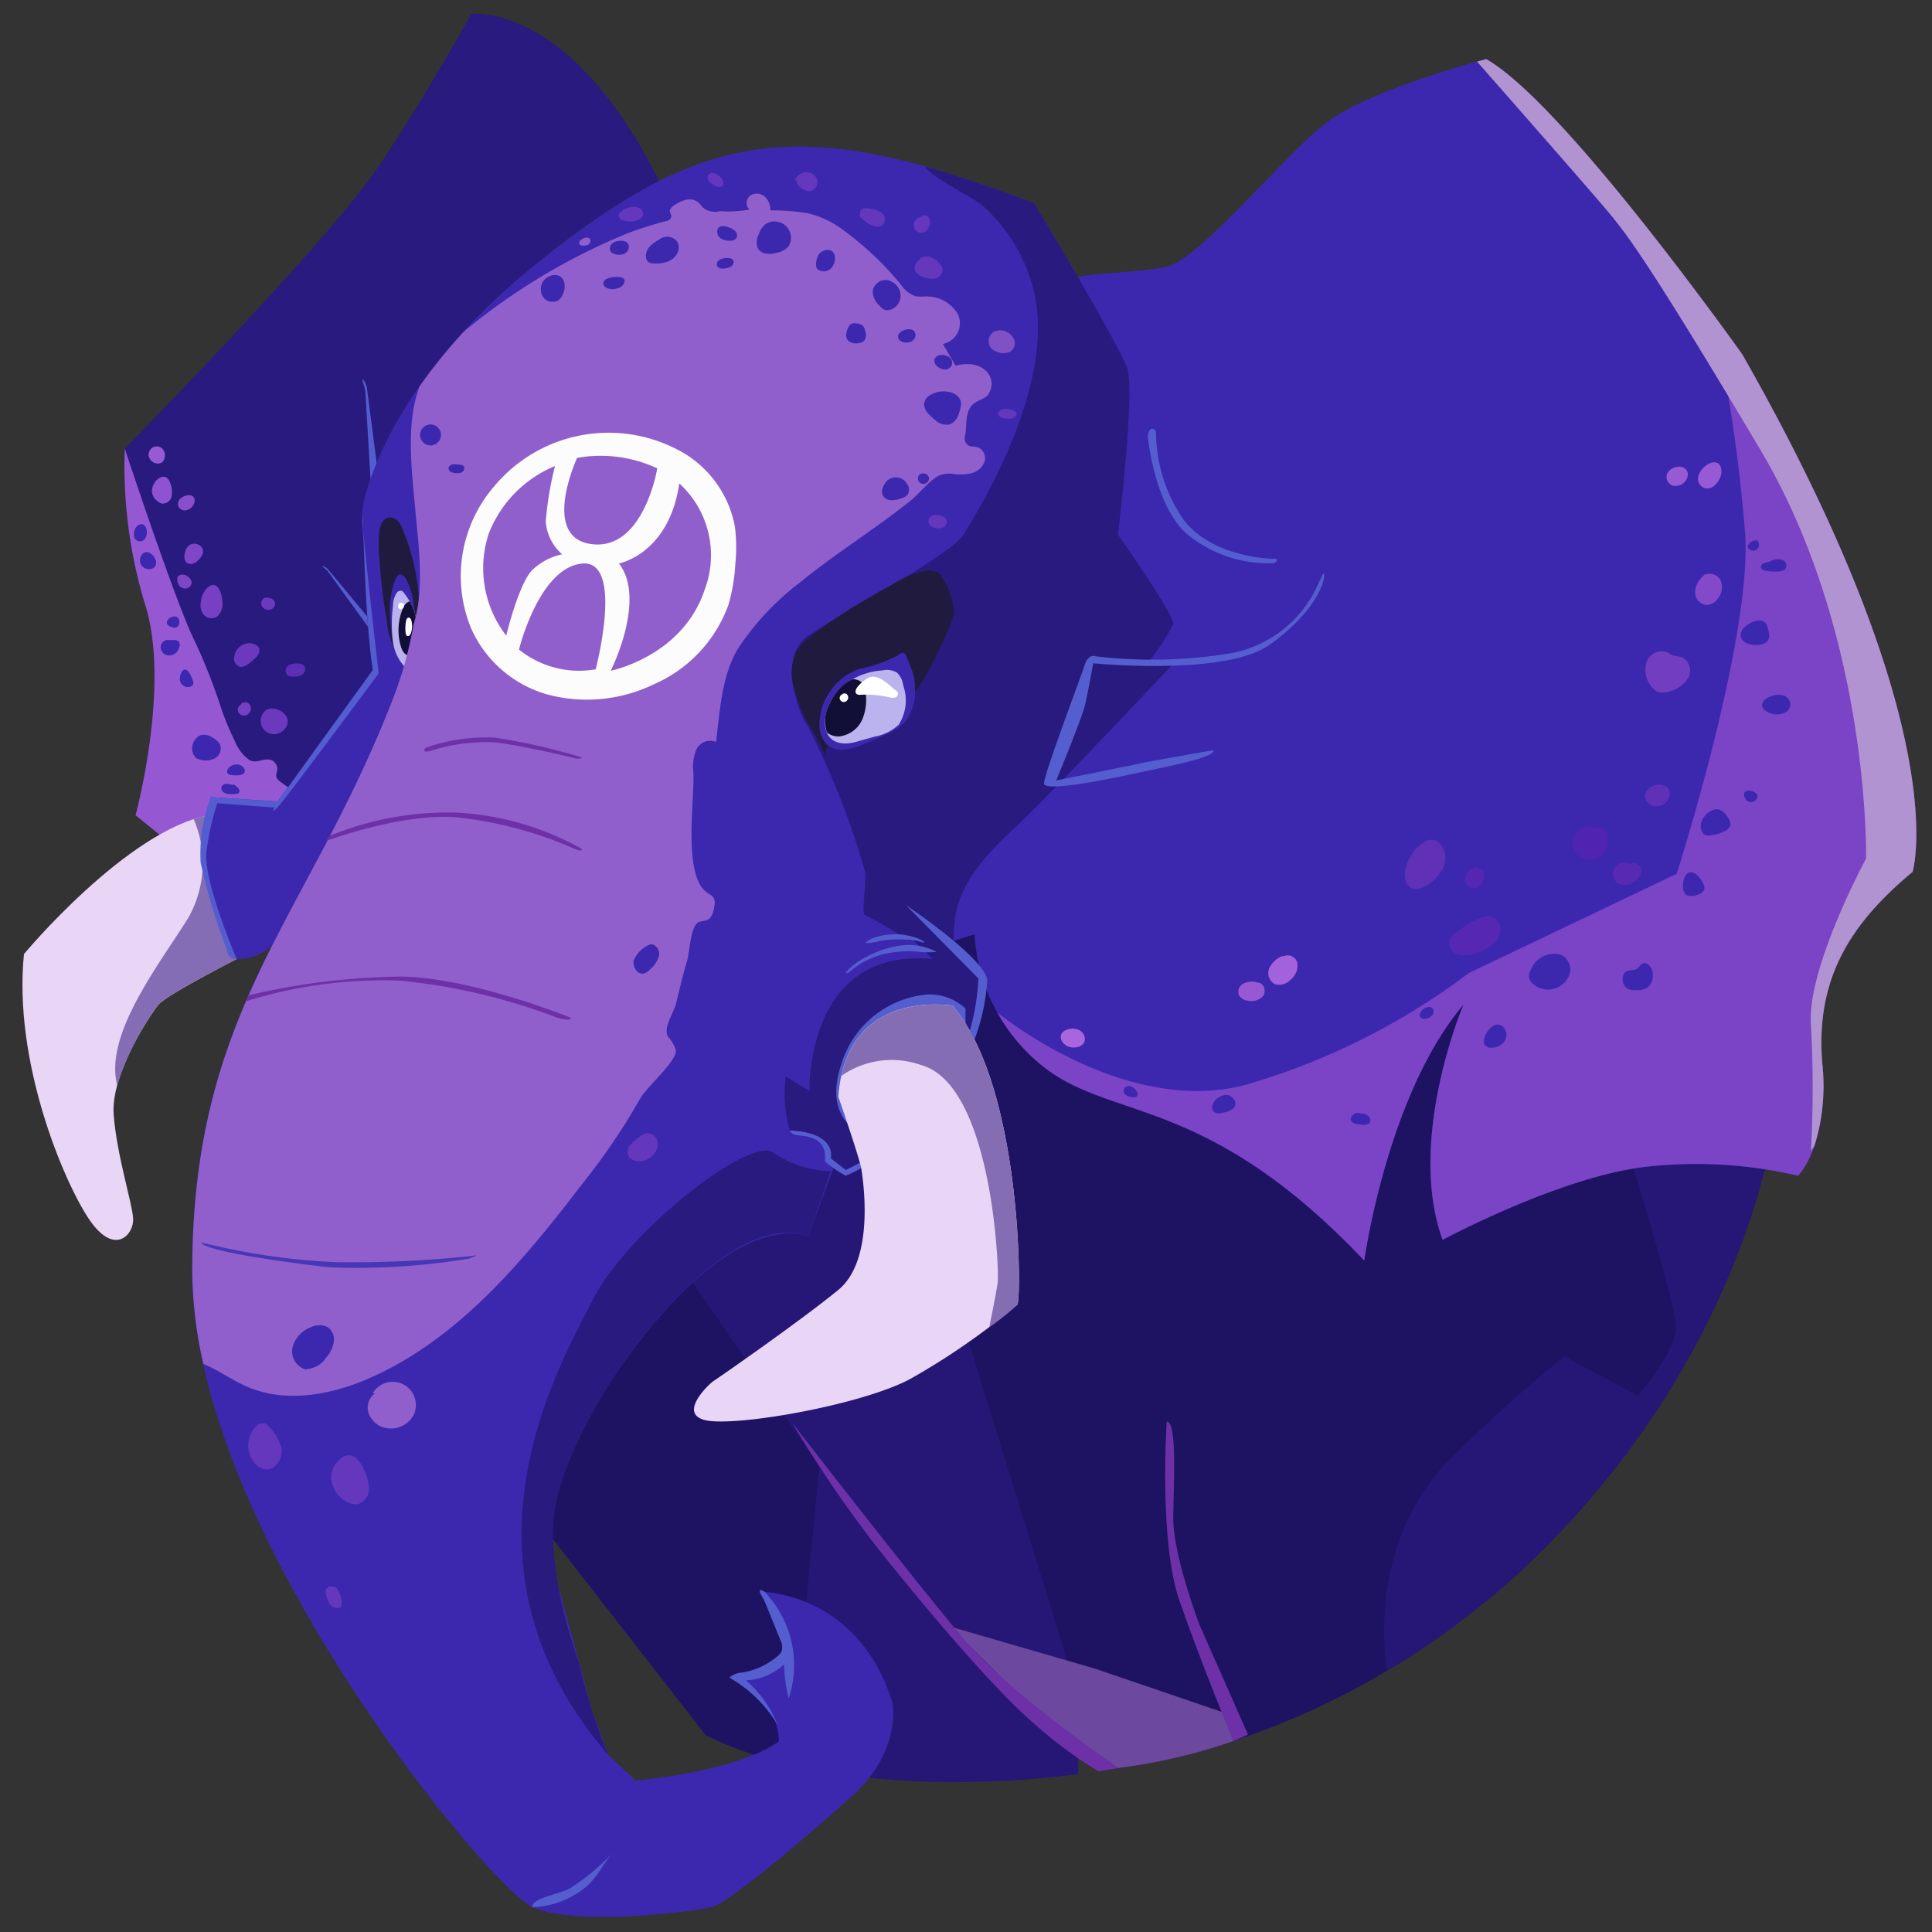 <svg id="maji" xmlns="http://www.w3.org/2000/svg" width="119.897" height="119.898" viewBox="0 0 119.897 119.898">
  <rect x="0" y="0" width="119.897" height="119.898" fill="#333333" stroke="none"/>
  <path id="Path_3612" data-name="Path 3612" d="M1949.387,1428.458c3.491-8.811.781-11.782-1.439-12.784l-.13-.075c.531-2.142,2.7-8.281,10.941-14.841a43.318,43.318,0,0,1,7.349-4.917c-5.548-11.193-11.657-10.371-11.657-10.371s-2.613,4.763-5.747,9.452-15.754,17.514-15.754,17.514a29.479,29.479,0,0,0,1.27,9.7c1.583,5.029-.6,13.056-.6,13.056l2.877,2.333,8.243.718A93.853,93.853,0,0,0,1949.387,1428.458Z" transform="translate(-1925.209 -1384.597)" fill="#281a7f"/>
  <path id="Path_3613" data-name="Path 3613" d="M1948.7,1414.215l-.724-5.57s-.112-.417-.253-.492.142.3.169.922.358,5.982.358,5.982Z" transform="translate(-1925.209 -1384.597)" fill="#545dcf"/>
  <path id="Path_3614" data-name="Path 3614" d="M1934.22,1422.134c1.583,5.029-.6,13.056-.6,13.056l2.877,2.333,6.964.607.989-3.737q-.5-.357-1.009-.713a9.273,9.273,0,0,1-.919-.638c-.218-.2-.189-.312-.117-.6a.594.594,0,0,0-.408-.692c-.429-.114-.857.232-1.276.034a2.582,2.582,0,0,1-.934-1.189,17.447,17.447,0,0,1-.826-1.964,36.287,36.287,0,0,0-1.627-4.164c-1.133-2.187-4.383-12.033-4.383-12.033A29.479,29.479,0,0,0,1934.22,1422.134Z" transform="translate(-1925.209 -1384.597)" fill="#9657d3"/>
  <path id="Path_3615" data-name="Path 3615" d="M1940.635,1443.732s-5.066,2.561-5.591,3.209-2.97,4.3-2.781,6.821,1.144,5.451,1.208,6.449-1.161,2.412-2.758.014-4.687-9.8-4.017-16.42c0,0,6.357-7.65,11.456-8.615" transform="translate(-1925.209 -1384.597)" fill="#e9d6f6"/>
  <path id="Path_3616" data-name="Path 3616" d="M1938.152,1435.19a7.469,7.469,0,0,0-.924.242,6.888,6.888,0,0,1-.338,6.13c-1.794,2.885-5.235,7.233-4.406,10.388a16.808,16.808,0,0,1,2.56-5.009c.525-.648,5.591-3.209,5.591-3.209Z" transform="translate(-1925.209 -1384.597)" fill="#846db4"/>
  <path id="Path_3617" data-name="Path 3617" d="M1942.107,1443.242l0,0c2.257-4.477,4.938-8.876,7.278-14.782a24.627,24.627,0,0,0,1.48-5.106c.69-2.219.319-4.8.1-7.192-.029-.314-.059-.63-.088-.946a2.53,2.53,0,0,0-3.064.385,6.242,6.242,0,0,0,0,2.677c.253,2.108.524,7.9.524,7.9l-5.894,8.156-4.163-.271a13.094,13.094,0,0,0,1.61,10.048A3,3,0,0,0,1942.107,1443.242Z" transform="translate(-1925.209 -1384.597)" fill="#3c28af"/>
  <path id="Path_3618" data-name="Path 3618" d="M1966.4,1461.543s20.706,31.174,28.231,32.774c0,0,14.986-1.353,27.62-14.872s13.415-27.508,13.415-27.508l-55.152-16.747Z" transform="translate(-1925.209 -1384.597)" fill="#1e1263"/>
  <path id="Path_3619" data-name="Path 3619" d="M1957.578,1477.6l11.428,14.676s7.75,4.374,23.118,2.419v-4.839l-11.389-36.824h-22.409Z" transform="translate(-1925.209 -1384.597)" fill="#261777"/>
  <path id="Path_3620" data-name="Path 3620" d="M1976.11,1494.485l.659-1s-1.705-7.693-1.5-9.775l.793-8.114-8.485-12.315s-7.064,6.426-9.828,8.772l-.169,5.549,11.428,14.676A24.874,24.874,0,0,0,1976.11,1494.485Z" transform="translate(-1925.209 -1384.597)" fill="#1e1263"/>
  <path id="Path_3621" data-name="Path 3621" d="M2025.766,1454.5s3.46,10.921,3.46,12.462-2.379,4.25-2.379,4.25l-4.541-2.439a86.748,86.748,0,0,0-6.693,5.971c-5.827,5.431-4.337,13.386-4.337,13.386.019.041.053.073.076.113a49.817,49.817,0,0,0,10.9-8.8c10.179-10.891,12.662-22.083,13.244-26.023Z" transform="translate(-1925.209 -1384.597)" fill="#261777"/>
  <path id="Path_3622" data-name="Path 3622" d="M1947.948,1415.674c2.22,1,4.93,3.973,1.439,12.784-5.263,13.282-12.255,18.942-12.255,35.018s18.383,38.135,21.05,39.433,10.381.288,11.318,0,5.645-4.18,8.654-6.918,2.448-5.7,2.448-5.7c-2.163-6.993-8.291-6.92-8.291-6.92s2.524,3.244,1.588,4.181a6.067,6.067,0,0,1-3.029,1.153c2.883,1.73,2.667,3.965,2.667,3.965-2.595,1.874-8.867,2.433-8.867,2.433l-1.731-1.617-1.02-2.85-2.079-7.662s-2.667-4.578,4.316-14.152,11.207-7.495,11.207-7.495l1.957-5.326-.551-6.008,7.186-5.45s.4.548.455-2.244,2.1-4.778,4.034-6.58,9.573-9.93,9.573-9.93l-1.426-.248a12.948,12.948,0,0,0,1.426-2.221c.113-.505-3.43-5.551-3.43-5.551s1.082-8.8.577-10.309-5.767-10.237-5.767-10.237c-14.5-5.6-20.4-4.613-30.638,3.533-8.244,6.56-10.41,12.7-10.941,14.841Z" transform="translate(-1925.209 -1384.597)" fill="#3c28af"/>
  <path id="Path_3623" data-name="Path 3623" d="M1984.385,1442.978l1.3-.4a11.333,11.333,0,0,0,4.313,8.248c4.3,3.352,10.138,1.73,19.87,12,0,0,1.406-10.269,6.164-15.894,0,0-3.569,8.352-1.3,14.61,0,0,7.786-4.2,13.193-4.595a27.527,27.527,0,0,1,8.867.616s1.926-1.887,1.5-6.963,1.562-8.549,5.6-11.895c0,0,2.739-8.752-10.562-32.109,0,0-11.018-15.575-15.89-18.331,0,0-7.353,1.894-10.059,4.057s-7.806,8.487-9.87,8.857-5.236.371-5.6.731.36,4.9.36,4.9v11.607l-2.28,7.127-5.246,11.111-2.2,5.155Z" transform="translate(-1925.209 -1384.597)" fill="#3c28af"/>
  <path id="Path_3624" data-name="Path 3624" d="M2043.9,1438.706s2.739-8.752-10.562-32.109c0,0-.723-1.022-1.877-2.585a99.883,99.883,0,0,1,2.058,13.831c.36,6.56-4.254,20.978-4.254,20.978l-12.9,6.16a42.712,42.712,0,0,1-13.913,6.956c-7.568,1.942-15.346-4.508-15.349-4.51a11.091,11.091,0,0,0,2.9,3.4c4.3,3.352,10.138,1.73,19.87,12,0,0,1.406-10.269,6.164-15.894,0,0-3.568,8.352-1.3,14.61,0,0,7.786-4.2,13.193-4.595a27.527,27.527,0,0,1,8.867.616s1.926-1.887,1.5-6.963S2039.861,1442.052,2043.9,1438.706Z" transform="translate(-1925.209 -1384.597)" fill="#7b43c5"/>
  <path id="Path_3625" data-name="Path 3625" d="M2017.445,1388.266s-.219.057-.572.155c0,0,7.56,8.588,8.424,9.669s2.307,2.884,9.156,14.418,6.56,25.376,6.56,25.376-3.676,6.776-3.421,10.309a70.352,70.352,0,0,1,0,7.81l.195-.245a12.337,12.337,0,0,0,.512-5.157c-.422-5.075,1.562-8.549,5.6-11.895,0,0,2.739-8.752-10.562-32.109C2033.335,1406.6,2022.317,1391.021,2017.445,1388.266Z" transform="translate(-1925.209 -1384.597)" fill="#b193d1"/>
  <path id="Path_3626" data-name="Path 3626" d="M1962.022,1465.217c2.171-4.241,9.809-10.2,11.2-9.075a6.424,6.424,0,0,0,3.545,1.131h0l0,.005-.1.292-1.3,3.758c-5.321-2.033-14.135,9.9-15.608,16.33-.653,2.853.213,6.727,1.379,10.155a41.374,41.374,0,0,0,1.8,5.674C1952.725,1481.634,1959.852,1469.459,1962.022,1465.217Z" transform="translate(-1925.209 -1384.597)" fill="#281a7f"/>
  <path id="Path_3627" data-name="Path 3627" d="M1988.444,1435.721c1.931-1.8,9.573-9.93,9.573-9.93l-1.426-.248a12.948,12.948,0,0,0,1.426-2.221c.113-.505-3.43-5.551-3.43-5.551s1.082-8.8.577-10.309-5.767-10.237-5.767-10.237c-2.5-.966-4.743-1.731-6.8-2.3.423.682,3.013,1.934,3.544,2.4a10.23,10.23,0,0,1,3.332,5.849c1.049,5.785-3.678,13.307-4.46,14.594s-8,5.115-9.7,6.319-.715,4.506.03,5.587a49.4,49.4,0,0,1,3.551,9.02c.078,1.119-.262,2.647.014,2.7a26.423,26.423,0,0,1,2.376,1.369h.224l1.609-.008,1.175,1.209a12.875,12.875,0,0,0,.116-1.656C1984.469,1439.509,1986.513,1437.523,1988.444,1435.721Z" transform="translate(-1925.209 -1384.597)" fill="#281a7f"/>
  <path id="Path_3628" data-name="Path 3628" d="M1975.415,1429.585a9.077,9.077,0,0,1-.844-1.99,3.371,3.371,0,0,1,.007-2.491c.831-1.477,5.917-4.185,5.917-4.185s2.252-1.469,3.045-.684a4.47,4.47,0,0,1,.869,2.482c.047.162-1.79,4.479-2.94,5.459a9.708,9.708,0,0,1-1.905,1.017l-2.08,1.058a2.543,2.543,0,0,0-.813.557.865.865,0,0,0-.173.92,7.554,7.554,0,0,0-.866-1.769C1975.557,1429.834,1975.485,1429.71,1975.415,1429.585Z" transform="translate(-1925.209 -1384.597)" fill="#201b3e"/>
  <path id="Path_3629" data-name="Path 3629" d="M1976.062,1429.457a3.74,3.74,0,0,1,2.451-3.344,8.471,8.471,0,0,0,2.424-.852.819.819,0,0,1,.207-.135.217.217,0,0,1,.231.04.286.286,0,0,1,.051.092l.221.536a5.055,5.055,0,0,1,.257.729,3.607,3.607,0,0,1,.088.767,2.972,2.972,0,0,1-.72,2.217,3.817,3.817,0,0,1-1.079.665,15.641,15.641,0,0,1-1.857.781,2.945,2.945,0,0,1-.921.17,1.319,1.319,0,0,1-.868-.3A1.776,1.776,0,0,1,1976.062,1429.457Z" transform="translate(-1925.209 -1384.597)" fill="#3c28af"/>
  <path id="Path_3630" data-name="Path 3630" d="M1976.637,1428.394a3.675,3.675,0,0,1,.633-1.019,4.3,4.3,0,0,1,2.707-1.173,1.232,1.232,0,0,1,.883.128,1.275,1.275,0,0,1,.4.8,2.794,2.794,0,0,1-.28,2.441,2.93,2.93,0,0,1-1.47.735l-1.022.285a2.992,2.992,0,0,1-.8.146C1976.29,1430.731,1976.2,1429.4,1976.637,1428.394Z" transform="translate(-1925.209 -1384.597)" fill="#bbb3ee"/>
  <path id="Path_3631" data-name="Path 3631" d="M1976.637,1428.393a2.213,2.213,0,0,0-.112,1.66,1.118,1.118,0,0,0,1.088.175,1.772,1.772,0,0,0,1.127-1.028,3.189,3.189,0,0,0,.2-1.55,1.039,1.039,0,0,0-.285-.731.815.815,0,0,0-.318-.151,1.244,1.244,0,0,0-.191-.031,3.081,3.081,0,0,0-.88.638A3.685,3.685,0,0,0,1976.637,1428.393Z" transform="translate(-1925.209 -1384.597)" fill="#120f36"/>
  <path id="Path_3632" data-name="Path 3632" d="M1978.383,1427.674a.332.332,0,0,0,.223.039,6.494,6.494,0,0,1,1.758.15.808.808,0,0,0,.374.026.254.254,0,0,0,.2-.275.365.365,0,0,0-.156-.188c-.408-.311-.973-.937-1.547-.819C1978.974,1426.662,1978.019,1427.4,1978.383,1427.674Z" transform="translate(-1925.209 -1384.597)" fill="#fff"/>
  <path id="Path_3633" data-name="Path 3633" d="M1977.454,1427.7a.242.242,0,0,0-.12.3.261.261,0,0,0,.282.159.287.287,0,0,0,.228-.236.267.267,0,0,0-.1-.256.219.219,0,0,0-.269.015" transform="translate(-1925.209 -1384.597)" fill="#fff"/>
  <path id="Path_3634" data-name="Path 3634" d="M2000.517,1431.151s-3.974.695-4.434.8-5.326,1.081-5.326,1.081,1.6-3.866,1.785-4.677.513-2.595.513-2.595,8.164.811,10.922-1.136,3.379-3.784,3.406-4.244-.135-.027-.324.352a7.385,7.385,0,0,1-5.434,4.4,30.03,30.03,0,0,1-8.435.193s-.432-.2-.675.563-2.515,6.736-2.515,7.331,4.65-.405,5.894-.676S2000.706,1431.618,2000.517,1431.151Z" transform="translate(-1925.209 -1384.597)" fill="#545ecf"/>
  <path id="Path_3635" data-name="Path 3635" d="M1996.434,1411.625s.387,4.319,2.434,6.11a7.946,7.946,0,0,0,5.433,1.811s.352-.27,0-.27-3.8-.108-5.608-2.379a9.634,9.634,0,0,1-1.745-5.515S1996.624,1410.841,1996.434,1411.625Z" transform="translate(-1925.209 -1384.597)" fill="#545ecf"/>
  <path id="Path_3636" data-name="Path 3636" d="M1974.222,1454.753a8.293,8.293,0,0,1-.252-3.352l1.477.9s-.288-8.92,7.642-8.191l-2.354-2.3h1.816l3.277,3.127.369.8-.711,3.712-7.125,7.494-.66.436-1.1-.937s-.216-1.189-.721-1.334S1974.222,1454.753,1974.222,1454.753Z" transform="translate(-1925.209 -1384.597)" fill="#281a7f"/>
  <path id="Path_3637" data-name="Path 3637" d="M1985.125,1448.11v-.927a3.258,3.258,0,0,0-2.4-.865,6.121,6.121,0,0,0-5.308,4.326c-1.108,3.316,1.091,4.181,1.091,4.181l.409,1.766-1.219.613-.932-.721s.445-1.586-2.547-1.73c0,0,.033.216.449.288s1.924.036,1.728,1.622a7.394,7.394,0,0,0,1.3.9,10.3,10.3,0,0,0,1.495-.793l-.433-2.306a2.678,2.678,0,0,1-1.343-1.586c-.274-1.081,1.055-4.29,2.569-5.047S1985.125,1448.11,1985.125,1448.11Z" transform="translate(-1925.209 -1384.597)" fill="#545ecf"/>
  <path id="Path_3638" data-name="Path 3638" d="M1984.322,1447.009s-6.625-1.172-7.084,5.657c0,0,1.325,3.822,1.427,4.485s.866,5.606-1.427,7.492-7.492,5.5-7.746,5.656-2.6,2.345,0,2.5,9.559-1.172,12.246-2.65a43.713,43.713,0,0,0,6.61-4.587C1988.6,1465.2,1988.661,1452.057,1984.322,1447.009Z" transform="translate(-1925.209 -1384.597)" fill="#e9d6f6"/>
  <path id="Path_3639" data-name="Path 3639" d="M1986.6,1466.963a14.967,14.967,0,0,0,1.746-1.4c.255-.357.313-13.5-4.026-18.551,0,0-5.738-1.012-6.9,4.356a5.419,5.419,0,0,1,4.912-.687c4.437,1.156,4.9,12.69,4.793,13.506C1987.072,1464.6,1986.827,1465.853,1986.6,1466.963Z" transform="translate(-1925.209 -1384.597)" fill="#846db3"/>
  <path id="Path_3640" data-name="Path 3640" d="M1981.431,1440.768l4.494,4.551a14.11,14.11,0,0,1-.529,3.234l.291.559a12.867,12.867,0,0,0,.79-3.659C1986.418,1444.113,1981.431,1440.768,1981.431,1440.768Z" transform="translate(-1925.209 -1384.597)" fill="#545ecf"/>
  <path id="Path_3641" data-name="Path 3641" d="M1980.34,1443.749a4.983,4.983,0,0,0-2.4,1.151c-.07.063-.2.123-.241.04a4,4,0,0,1,1.285-.962,6.282,6.282,0,0,1,2.148-.71,3.7,3.7,0,0,1,2.194.4,5.1,5.1,0,0,1-1.305-.029A7.137,7.137,0,0,0,1980.34,1443.749Z" transform="translate(-1925.209 -1384.597)" fill="#545ecf"/>
  <path id="Path_3642" data-name="Path 3642" d="M1981.482,1442.907a3.045,3.045,0,0,1,1.054.207c.048-.056-.029-.133-.1-.165a3.944,3.944,0,0,0-2.867-.188,1.393,1.393,0,0,0-.653.353,2.512,2.512,0,0,0,.892-.125A7.776,7.776,0,0,1,1981.482,1442.907Z" transform="translate(-1925.209 -1384.597)" fill="#545ecf"/>
  <path id="Path_3643" data-name="Path 3643" d="M1948.755,1419.209a6.937,6.937,0,0,1,0-1.692c.057-.339.218-.723.555-.8a.668.668,0,0,1,.615.238,1.874,1.874,0,0,1,.324.606,13.983,13.983,0,0,1,.887,3.4,7.571,7.571,0,0,1-.365,3.472c-.146.39-.61.947-1.023.509a3.934,3.934,0,0,1-.514-1.709A33.2,33.2,0,0,1,1948.755,1419.209Z" transform="translate(-1925.209 -1384.597)" fill="#201b3e"/>
  <path id="Path_3644" data-name="Path 3644" d="M1949.405,1422.454a4.921,4.921,0,0,1,.352-1.911c.053-.125.132-.262.265-.286.155-.028.287.109.371.242a4.1,4.1,0,0,1,.47,1.547l.111.68a3.436,3.436,0,0,1,.067.72,1.164,1.164,0,0,1-.229.674.965.965,0,0,1-.642.336c-.168.021-.473.037-.585-.12a.886.886,0,0,1-.072-.372c-.02-.164-.039-.328-.055-.492A9.879,9.879,0,0,1,1949.405,1422.454Z" transform="translate(-1925.209 -1384.597)" fill="#3c28af"/>
  <path id="Path_3645" data-name="Path 3645" d="M1949.575,1424.258a9.077,9.077,0,0,1,.026-2.089,1.462,1.462,0,0,1,.217-.765.3.3,0,0,1,.325-.137.35.35,0,0,1,.134.125,4.26,4.26,0,0,1,.629,1.1,3.632,3.632,0,0,1,.1,1.835,7.723,7.723,0,0,1-.282,1.076,2.072,2.072,0,0,1-.177.512c-.132.189-.074.181-.259.024A2.865,2.865,0,0,1,1949.575,1424.258Z" transform="translate(-1925.209 -1384.597)" fill="#bab2ee"/>
  <path id="Path_3646" data-name="Path 3646" d="M1950.63,1421.917a.535.535,0,0,0-.221.134.994.994,0,0,0-.225.37,3.491,3.491,0,0,0-.09,2.315c.073.235.209.494.451.535a.411.411,0,0,0,.227-.03,7.322,7.322,0,0,0,.233-.91,3.643,3.643,0,0,0-.1-1.835A3.339,3.339,0,0,0,1950.63,1421.917Z" transform="translate(-1925.209 -1384.597)" fill="#120f36"/>
  <path id="Path_3647" data-name="Path 3647" d="M1950.422,1423.072a2.38,2.38,0,0,0-.037.82.208.208,0,0,0,.072.159.148.148,0,0,0,.179-.032.39.39,0,0,0,.086-.175,1.265,1.265,0,0,0,.007-.765.263.263,0,0,0-.08-.125C1950.55,1422.877,1950.443,1422.974,1950.422,1423.072Z" transform="translate(-1925.209 -1384.597)" fill="#fff"/>
  <path id="Path_3648" data-name="Path 3648" d="M1949.986,1422.018a.386.386,0,0,0-.069.2.189.189,0,0,0,.1.174.175.175,0,0,0,.18-.03.256.256,0,0,0,.083-.169.184.184,0,0,0-.032-.139.193.193,0,0,0-.211-.037" transform="translate(-1925.209 -1384.597)" fill="#fff"/>
  <path id="Path_3649" data-name="Path 3649" d="M1985.55,1407.217a2.47,2.47,0,0,0-1.039.077l-.79-1.352a1.31,1.31,0,0,0,.922-1.867,2.241,2.241,0,0,0-2.077-1.075,2.293,2.293,0,0,1-.544-.021,1.829,1.829,0,0,1-.914-.73,19.675,19.675,0,0,0-3.489-3.316,6.052,6.052,0,0,0-2.267-1.1,14.654,14.654,0,0,0-2.339-.181,1.073,1.073,0,0,0-.362-.869.743.743,0,0,0-.9-.034.572.572,0,0,0-.033.851,7.124,7.124,0,0,1-1.823.1,1.157,1.157,0,0,1-1.069-.228c-.1-.1-.176-.227-.285-.32a.885.885,0,0,0-.731-.161,2.109,2.109,0,0,0-.7.308.706.706,0,0,0-.32.319c-.052.167.116.307.078.443-.072.256-.328.252-.569.318q-1.083.3-2.135.693a39.017,39.017,0,0,0-10.143,6.081,33.233,33.233,0,0,0-2.781,3.432c-.837,2.281-.5,4.978-.264,7.58.216,2.392.587,4.973-.1,7.192a24.627,24.627,0,0,1-1.48,5.106c-5.263,13.282-12.255,18.942-12.255,35.018a26.79,26.79,0,0,0,.69,5.76c.061.026.124.05.184.077.885.4,1.684.977,2.579,1.356,2.448,1.035,5.3.464,7.719-.629,5.429-2.45,9.4-7.233,13.018-11.962a40.229,40.229,0,0,0,3.585-5.274c.4-.74,2.332-2.379,2.233-3.046a2.3,2.3,0,0,0-.468-.813c-.354-.558.334-1.487.48-2.07.229-.911.435-1.818.7-2.712.152-.524.2-2.11.708-2.353a4,4,0,0,1,.471-.1c.358-.122.468-.567.511-.943a.769.769,0,0,0-.027-.4c-.078-.176-.269-.267-.429-.375-1.535-1.038-.77-5.831-.855-7.44a2.772,2.772,0,0,1,.182-1.437.95.95,0,0,1,1.222-.481c.246-1.937.346-4.07,1.346-5.763a16.716,16.716,0,0,1,3.888-4.151c2.2-1.8,4.635-3.289,6.851-5.067.531-.426,1.23-1.341,1.845-1.587a1.911,1.911,0,0,1,.879-.052,2.847,2.847,0,0,0,1.081-.066,1.139,1.139,0,0,0,.773-.706.725.725,0,0,0-.415-.89c-.2-.062-.432-.019-.609-.131a.538.538,0,0,1-.19-.572c.148-.657-.046-1.528.546-2.008.247-.2.584-.268.823-.478a1.119,1.119,0,0,0-.155-1.632A1.549,1.549,0,0,0,1985.55,1407.217Z" transform="translate(-1925.209 -1384.597)" fill="#905fcc"/>
  <path id="Path_3650" data-name="Path 3650" d="M1997.615,1472.809s-.505,7.392.793,11.14,3.343,8.7,3.343,8.7l.91-.405-3.028-6.849s-1.642-4.325-1.614-6.632S1998.264,1472.842,1997.615,1472.809Z" transform="translate(-1925.209 -1384.597)" fill="#6d30a7"/>
  <path id="Path_3651" data-name="Path 3651" d="M1984.193,1485.548c6.843,6.9,8.912,8.444,10.438,8.769a35.273,35.273,0,0,0,7.12-1.672l-.718-1.811-7.924-2.7Z" transform="translate(-1925.209 -1384.597)" fill="#6c499f"/>
  <path id="Path_3652" data-name="Path 3652" d="M1994.631,1494.317s-6.61-4.5-9.506-7.887c-1.223-1.428-3.328-4.062-5.354-6.628-2.772-3.513-5.393-6.9-5.393-6.9a76.4,76.4,0,0,0,5.295,7.767c2.839,3.569,7.285,8.867,9.868,11.03a25.683,25.683,0,0,0,3.842,2.824Z" transform="translate(-1925.209 -1384.597)" fill="#6d30a7"/>
  <path id="Path_3653" data-name="Path 3653" d="M1970.808,1417.239a6.765,6.765,0,0,0-3.072-4.468,9.242,9.242,0,0,0-11.846,1.992,8.529,8.529,0,0,0-1.5,8.694,7.352,7.352,0,0,0,4.851,4.254,9.514,9.514,0,0,0,6.517-.636,8.547,8.547,0,0,0,4.659-4.953,11.253,11.253,0,0,0,.426-2.542A9.845,9.845,0,0,0,1970.808,1417.239Zm-9.786-4.226a8.323,8.323,0,0,1,4.975.649c-.144.865-1.154,5.19-4.182,4.686S1961.022,1413.013,1961.022,1413.013Zm-5.478,4.686a7.475,7.475,0,0,1,4.109-4.181,20.371,20.371,0,0,0-.577,3.46,3.019,3.019,0,0,0,1.018,2.018,3.822,3.822,0,0,0-1.811.938c-.865.793-1.658,4.109-1.658,4.109A6.845,6.845,0,0,1,1955.544,1417.7Zm6.632,8.434a5.94,5.94,0,0,1-4.758-1.225s1.225-5.047,3.893-5.335S1962.176,1426.133,1962.176,1426.133Zm6.776-4.974c-1.369,4.181-5.84,5.062-5.84,5.062s2.236-4.431.506-6.657c0,0,3.1-.568,3.748-4.965A6.026,6.026,0,0,1,1968.952,1421.159Z" transform="translate(-1925.209 -1384.597)" fill="#fdfcfc"/>
  <path id="Path_3654" data-name="Path 3654" d="M1961.346,1431.611a38.429,38.429,0,0,0-5.407-1.234,11.147,11.147,0,0,0-4.325.629s-.288.344.288.2a11.328,11.328,0,0,1,4-.541c1.658.181,4.83.946,4.83.946S1961.166,1431.763,1961.346,1431.611Z" transform="translate(-1925.209 -1384.597)" fill="#6d30a7"/>
  <path id="Path_3655" data-name="Path 3655" d="M1945.667,1436.469a19.308,19.308,0,0,1,7.929-1.442,17.7,17.7,0,0,1,7.75,2.271s-.036.18-.432,0a24.471,24.471,0,0,0-7.408-1.983c-3.514-.252-8.056,1.478-8.056,1.478Z" transform="translate(-1925.209 -1384.597)" fill="#6d30a7"/>
  <path id="Path_3656" data-name="Path 3656" d="M1940.665,1446.354a43.737,43.737,0,0,1,9.444-1.154c4.433.072,10.525,2.559,10.525,2.559s.072.253-.829,0a37.613,37.613,0,0,0-9.768-2.306,28.583,28.583,0,0,0-9.624,1.3Z" transform="translate(-1925.209 -1384.597)" fill="#6d30a7"/>
  <path id="Path_3657" data-name="Path 3657" d="M1937.7,1461.7a41.846,41.846,0,0,0,8.362,1.226,70.576,70.576,0,0,0,8.543-.4s.468-.108-.289.18a42.979,42.979,0,0,1-8.65.541C1943.72,1463.034,1937.881,1462.277,1937.7,1461.7Z" transform="translate(-1925.209 -1384.597)" fill="#4537b5"/>
  <path id="Path_3658" data-name="Path 3658" d="M1951.78,1411.693a.678.678,0,0,0-.388.558.543.543,0,0,0,.328.444,1.233,1.233,0,0,0,.569.088.878.878,0,0,0,.5-.134.585.585,0,0,0,.119-.756A.841.841,0,0,0,1951.78,1411.693Z" transform="translate(-1925.209 -1384.597)" fill="none"/>
  <path id="Path_3659" data-name="Path 3659" d="M1953.775,1413.436c-.145,0-.289-.04-.433-.028s-.3.112-.3.257a.264.264,0,0,0,.137.211.661.661,0,0,0,.251.073.8.8,0,0,0,.364-.013.327.327,0,0,0,.231-.26.209.209,0,0,0-.221-.228" transform="translate(-1925.209 -1384.597)" fill="#3c28af"/>
  <path id="Path_3660" data-name="Path 3660" d="M1958.89,1402.1a.91.91,0,0,0-.038.825.713.713,0,0,0,.139.2.737.737,0,0,0,.468.2.656.656,0,0,0,.342-.057.794.794,0,0,0,.34-.414,1.106,1.106,0,0,0,.077-.759C1960.007,1401.445,1959.18,1401.6,1958.89,1402.1Z" transform="translate(-1925.209 -1384.597)" fill="#3c28af"/>
  <path id="Path_3661" data-name="Path 3661" d="M1963.925,1402.2c.27-.56-.74-.429-.968-.339-.14.055-.291.15-.307.3-.019.181.172.314.349.355a1.011,1.011,0,0,0,.669-.08A.541.541,0,0,0,1963.925,1402.2Z" transform="translate(-1925.209 -1384.597)" fill="#3c28af"/>
  <path id="Path_3662" data-name="Path 3662" d="M1964.225,1400.018c.116-.587-.722-.562-1.015-.316a.4.4,0,0,0-.116.492.481.481,0,0,0,.3.178.874.874,0,0,0,.5,0A.5.5,0,0,0,1964.225,1400.018Z" transform="translate(-1925.209 -1384.597)" fill="#3c28af"/>
  <path id="Path_3663" data-name="Path 3663" d="M1966.132,1399.455a2.363,2.363,0,0,0-.62.463.807.807,0,0,0-.2.719.414.414,0,0,0,.15.23.591.591,0,0,0,.308.078,2.207,2.207,0,0,0,.8-.086,1.165,1.165,0,0,0,.636-.473.794.794,0,0,0,.045-.772A.78.78,0,0,0,1966.132,1399.455Z" transform="translate(-1925.209 -1384.597)" fill="#3c28af"/>
  <path id="Path_3664" data-name="Path 3664" d="M1969.718,1399a.505.505,0,0,0,.23.4.931.931,0,0,0,.432.136c.206.022.459-.013.544-.2a.359.359,0,0,0-.051-.349.726.726,0,0,0-.292-.22C1970.289,1398.625,1969.711,1398.474,1969.718,1399Z" transform="translate(-1925.209 -1384.597)" fill="#3c28af"/>
  <path id="Path_3665" data-name="Path 3665" d="M1970.554,1401.15c.21-.129.254-.38.048-.5a.934.934,0,0,0-.735.074.313.313,0,0,0-.168.338.3.3,0,0,0,.216.191.738.738,0,0,0,.3,0A.871.871,0,0,0,1970.554,1401.15Z" transform="translate(-1925.209 -1384.597)" fill="#3c28af"/>
  <path id="Path_3666" data-name="Path 3666" d="M1972.684,1398.527a1.454,1.454,0,0,0-.4.639,1.023,1.023,0,0,0-.052.829.715.715,0,0,0,.529.344,1.659,1.659,0,0,0,.649-.056,1.242,1.242,0,0,0,.748-.416,1.017,1.017,0,0,0-1.469-1.34Z" transform="translate(-1925.209 -1384.597)" fill="#3c28af"/>
  <path id="Path_3667" data-name="Path 3667" d="M1975.971,1400.466a1.239,1.239,0,0,0-.114.549.424.424,0,0,0,.04.226.344.344,0,0,0,.13.118.641.641,0,0,0,.754-.107.855.855,0,0,0,.17-.272.772.772,0,0,0,.024-.622C1976.763,1399.916,1976.154,1400.111,1975.971,1400.466Z" transform="translate(-1925.209 -1384.597)" fill="#3c28af"/>
  <path id="Path_3668" data-name="Path 3668" d="M1977.733,1405.277a.546.546,0,0,0,.1.449.7.7,0,0,0,.569.173.617.617,0,0,0,.45-.171.677.677,0,0,0,.046-.607.632.632,0,0,0-.164-.328.663.663,0,0,0-.358-.122.788.788,0,0,0-.256-.005C1977.883,1404.714,1977.769,1405.07,1977.733,1405.277Z" transform="translate(-1925.209 -1384.597)" fill="#3c28af"/>
  <path id="Path_3669" data-name="Path 3669" d="M1979.365,1402.7a1.249,1.249,0,0,0,.421.863.852.852,0,0,0,.308.253.588.588,0,0,0,.413-.011.934.934,0,0,0,.594-.8.975.975,0,0,0-.474-.882A.8.8,0,0,0,1979.365,1402.7Z" transform="translate(-1925.209 -1384.597)" fill="#3c28af"/>
  <path id="Path_3670" data-name="Path 3670" d="M1981.944,1405.149c-.255-.29-1.122-.019-.991.431a.37.37,0,0,0,.213.215.707.707,0,0,0,.435.05.553.553,0,0,0,.375-.257A.389.389,0,0,0,1981.944,1405.149Z" transform="translate(-1925.209 -1384.597)" fill="#3c28af"/>
  <path id="Path_3671" data-name="Path 3671" d="M1983,1409.078a.741.741,0,0,0-.449.64,1.034,1.034,0,0,0,.373.654,3.734,3.734,0,0,0,.345.312.988.988,0,0,0,.885.248.957.957,0,0,0,.524-.57,2.163,2.163,0,0,0,.158-.6.758.758,0,0,0-.015-.311.853.853,0,0,0-.392-.42A1.6,1.6,0,0,0,1983,1409.078Z" transform="translate(-1925.209 -1384.597)" fill="#3c28af"/>
  <path id="Path_3672" data-name="Path 3672" d="M1984.223,1406.873c-.206-.307-.941-.383-1.026.072a.458.458,0,0,0,.213.415.734.734,0,0,0,.438.167.461.461,0,0,0,.4-.214A.427.427,0,0,0,1984.223,1406.873Z" transform="translate(-1925.209 -1384.597)" fill="#3c28af"/>
  <path id="Path_3673" data-name="Path 3673" d="M1980.277,1414.414a1.147,1.147,0,0,0-.294.492.693.693,0,0,0-.044.262.568.568,0,0,0,.505.466,1.585,1.585,0,0,0,.725-.122.848.848,0,0,0,.321-.167.566.566,0,0,0,.02-.7A.808.808,0,0,0,1980.277,1414.414Z" transform="translate(-1925.209 -1384.597)" fill="#3c28af"/>
  <path id="Path_3674" data-name="Path 3674" d="M1982.855,1414.364c.078-.351-.453-.536-.635-.25a.342.342,0,0,0,.227.507A.355.355,0,0,0,1982.855,1414.364Z" transform="translate(-1925.209 -1384.597)" fill="#3c28af"/>
  <path id="Path_3675" data-name="Path 3675" d="M1983.375,1416.556c.377.026.77.29.5.661a.538.538,0,0,1-.47.163c-.228-.009-.5-.1-.553-.32C1982.759,1416.677,1983.061,1416.534,1983.375,1416.556Z" transform="translate(-1925.209 -1384.597)" fill="#6437bc"/>
  <path id="Path_3676" data-name="Path 3676" d="M1986.919,1405.17a.669.669,0,0,0-.349.534.647.647,0,0,0,.233.588.919.919,0,0,0,.192.1,1.019,1.019,0,0,0,.916.027.65.65,0,0,0,.272-.629A.939.939,0,0,0,1986.919,1405.17Z" transform="translate(-1925.209 -1384.597)" fill="#8050c5"/>
  <path id="Path_3677" data-name="Path 3677" d="M1988.214,1410.459c.381-.383-.551-.546-.78-.471-.157.051-.315.2-.262.357a.353.353,0,0,0,.272.189,1.629,1.629,0,0,0,.366.048A.547.547,0,0,0,1988.214,1410.459Z" transform="translate(-1925.209 -1384.597)" fill="#6437bc"/>
  <path id="Path_3678" data-name="Path 3678" d="M1984.185,1400.668a1.047,1.047,0,0,0-.546-.024.364.364,0,0,0-.263.422c.05.149.215.22.363.274a2.09,2.09,0,0,0,.614.154.358.358,0,0,0,.209-.041.3.3,0,0,0,.109-.3A.6.6,0,0,0,1984.185,1400.668Z" transform="translate(-1925.209 -1384.597)" fill="none"/>
  <path id="Path_3679" data-name="Path 3679" d="M1982.707,1398.473a.4.4,0,1,0-.727.351.4.4,0,0,0,.727-.351Z" transform="translate(-1925.209 -1384.597)" fill="none"/>
  <path id="Path_3680" data-name="Path 3680" d="M1979.007,1398.43a1.156,1.156,0,0,0,.824.218.422.422,0,0,0,.288-.169.366.366,0,0,0-.038-.4.754.754,0,0,0-.35-.236c-.234-.089-.712-.219-.932-.03C1978.548,1398.027,1978.8,1398.3,1979.007,1398.43Z" transform="translate(-1925.209 -1384.597)" fill="none"/>
  <path id="Path_3681" data-name="Path 3681" d="M1975.471,1396.617a.449.449,0,0,0,.434-.049.382.382,0,0,0,.1-.288.71.71,0,0,0-.249-.523.742.742,0,0,0-.556-.168c-.263.03-.538.257-.438.541C1974.848,1396.371,1975.25,1396.552,1975.471,1396.617Z" transform="translate(-1925.209 -1384.597)" fill="none"/>
  <path id="Path_3682" data-name="Path 3682" d="M1969.812,1396.2a.3.3,0,0,0,.237-.065.244.244,0,0,0,.062-.181c-.009-.315-.635-.826-.9-.532C1968.893,1395.76,1969.527,1396.175,1969.812,1396.2Z" transform="translate(-1925.209 -1384.597)" fill="#6437bc"/>
  <path id="Path_3683" data-name="Path 3683" d="M1964.988,1397.54c-.4-.409-1.123,0-1.357.378a.278.278,0,0,0-.054.157c.005.119.133.191.247.226a1.6,1.6,0,0,0,.948-.008.589.589,0,0,0,.258-.147A.458.458,0,0,0,1964.988,1397.54Z" transform="translate(-1925.209 -1384.597)" fill="none"/>
  <path id="Path_3684" data-name="Path 3684" d="M1961.749,1399.364c.3.133.026.44-.209.479a1.856,1.856,0,0,1-.371.025.224.224,0,0,1-.186-.073.2.2,0,0,1,.052-.23.8.8,0,0,1,.662-.22Z" transform="translate(-1925.209 -1384.597)" fill="none"/>
  <path id="Path_3685" data-name="Path 3685" d="M1933.988,1417.137a.388.388,0,0,0-.361.23.7.7,0,0,0-.1.5.373.373,0,0,0,.7.129.716.716,0,0,0,.095-.4c0-.2-.1-.444-.3-.469" transform="translate(-1925.209 -1384.597)" fill="#3c28af"/>
  <path id="Path_3686" data-name="Path 3686" d="M1934.006,1419.7a.578.578,0,0,0,.633.19.416.416,0,0,0,.17-.108.463.463,0,0,0,.041-.476.8.8,0,0,0-.233-.317C1934.125,1418.577,1933.679,1419.267,1934.006,1419.7Z" transform="translate(-1925.209 -1384.597)" fill="#3c28af"/>
  <path id="Path_3687" data-name="Path 3687" d="M1936.34,1423.2c-.021-.655-.922-.247-.755.128a.4.4,0,0,0,.258.176.476.476,0,0,0,.3.034A.339.339,0,0,0,1936.34,1423.2Z" transform="translate(-1925.209 -1384.597)" fill="#3c28af"/>
  <path id="Path_3688" data-name="Path 3688" d="M1935.712,1424.317a.886.886,0,0,0-.164,0,.465.465,0,0,0-.372.456.529.529,0,0,0,.365.477.617.617,0,0,0,.594-.147c.132-.127.3-.446.2-.634C1936.228,1424.256,1935.929,1424.325,1935.712,1424.317Z" transform="translate(-1925.209 -1384.597)" fill="#3c28af"/>
  <path id="Path_3689" data-name="Path 3689" d="M1936.371,1426.787a.5.5,0,0,0,.683.412.268.268,0,0,0,.122-.09.322.322,0,0,0,0-.278c-.059-.183-.234-.661-.473-.676C1936.45,1426.138,1936.351,1426.595,1936.371,1426.787Z" transform="translate(-1925.209 -1384.597)" fill="#3c28af"/>
  <path id="Path_3690" data-name="Path 3690" d="M1937.223,1430.648a.892.892,0,0,0,.024.831.5.5,0,0,0,.159.177.6.6,0,0,0,.158.065,1.277,1.277,0,0,0,.98-.063.7.7,0,0,0,.319-.859,1.108,1.108,0,0,0-.385-.381C1938.026,1430.1,1937.51,1430.074,1937.223,1430.648Z" transform="translate(-1925.209 -1384.597)" fill="#3c28af"/>
  <path id="Path_3691" data-name="Path 3691" d="M1939.933,1432.043a.632.632,0,0,0-.57.261.271.271,0,0,0-.051.249c.042.1.167.133.276.146a2.4,2.4,0,0,0,.406.013c.161-.009.353-.061.4-.216a.317.317,0,0,0-.095-.29.572.572,0,0,0-.361-.174" transform="translate(-1925.209 -1384.597)" fill="#3c28af"/>
  <path id="Path_3692" data-name="Path 3692" d="M1939.718,1433.3c-.136,0-.267-.046-.4-.055a.358.358,0,0,0-.35.156.3.3,0,0,0,.1.353.675.675,0,0,0,.372.124,1.968,1.968,0,0,0,.454-.011.29.29,0,0,0,.106-.032c.1-.066.078-.229,0-.322s-.193-.151-.268-.247" transform="translate(-1925.209 -1384.597)" fill="#3c28af"/>
  <path id="Path_3693" data-name="Path 3693" d="M1934.481,1413.026a.582.582,0,0,0,.54.338.423.423,0,0,0,.253-.087.464.464,0,0,0,.134-.2.63.63,0,0,0-.144-.656A.506.506,0,0,0,1934.481,1413.026Z" transform="translate(-1925.209 -1384.597)" fill="#9859d5"/>
  <path id="Path_3694" data-name="Path 3694" d="M1934.655,1415.223a.894.894,0,0,0,.31.465.662.662,0,0,0,.3.161.558.558,0,0,0,.583-.416,1.4,1.4,0,0,0-.045-.772C1935.513,1413.614,1934.5,1414.51,1934.655,1415.223Z" transform="translate(-1925.209 -1384.597)" fill="#8f52d0"/>
  <path id="Path_3695" data-name="Path 3695" d="M1936.907,1415.325a.912.912,0,0,0-.488.2.462.462,0,0,0-.15.48.436.436,0,0,0,.441.266.644.644,0,0,0,.459-.276.537.537,0,0,0,.114-.418.309.309,0,0,0-.32-.249" transform="translate(-1925.209 -1384.597)" fill="#8a4ecd"/>
  <path id="Path_3696" data-name="Path 3696" d="M1937.137,1419.59a.718.718,0,0,0,.361-.219,1.124,1.124,0,0,0,.267-.35c.227-.515-.444-.878-.831-.57C1936.583,1418.73,1936.466,1419.695,1937.137,1419.59Z" transform="translate(-1925.209 -1384.597)" fill="#7f46c8"/>
  <path id="Path_3697" data-name="Path 3697" d="M1936.233,1420.379a.655.655,0,0,0,.081.534.482.482,0,0,0,.485.2.385.385,0,0,0,.3-.412.528.528,0,0,0-.25-.332.46.46,0,0,0-.571-.026" transform="translate(-1925.209 -1384.597)" fill="#7e45c7"/>
  <path id="Path_3698" data-name="Path 3698" d="M1937.968,1421.188a1.412,1.412,0,0,0-.293.743,1.146,1.146,0,0,0,.067.654.677.677,0,0,0,.423.355.629.629,0,0,0,.541-.1,1.084,1.084,0,0,0,.3-.938C1938.978,1421.308,1938.614,1420.444,1937.968,1421.188Z" transform="translate(-1925.209 -1384.597)" fill="#7740c3"/>
  <path id="Path_3699" data-name="Path 3699" d="M1941.617,1421.7a.4.4,0,0,0-.1.6.471.471,0,0,0,.628.042.332.332,0,0,0-.034-.56.685.685,0,0,0-.449-.095" transform="translate(-1925.209 -1384.597)" fill="#6b39be"/>
  <path id="Path_3700" data-name="Path 3700" d="M1939.754,1425.335a.529.529,0,0,0,.342.645.686.686,0,0,0,.5-.161,3.183,3.183,0,0,0,.477-.405.609.609,0,0,0,.224-.564c-.068-.216-.323-.3-.546-.338A.951.951,0,0,0,1939.754,1425.335Z" transform="translate(-1925.209 -1384.597)" fill="#6c39be"/>
  <path id="Path_3701" data-name="Path 3701" d="M1944.121,1426.26c.234-.577-.818-.6-1.079-.3a.387.387,0,0,0,.048.567.567.567,0,0,0,.27.06,1.239,1.239,0,0,0,.437-.045A.522.522,0,0,0,1944.121,1426.26Z" transform="translate(-1925.209 -1384.597)" fill="#5e2eb6"/>
  <path id="Path_3702" data-name="Path 3702" d="M1940.282,1428.217a.314.314,0,0,1,.353.03.4.4,0,0,1,.142.335.457.457,0,0,1-.3.408.407.407,0,0,1-.466-.179.366.366,0,0,1,.119-.475C1940.27,1428.248,1940.113,1428.209,1940.282,1428.217Z" transform="translate(-1925.209 -1384.597)" fill="#753fc2"/>
  <path id="Path_3703" data-name="Path 3703" d="M1942.35,1430.149a.938.938,0,0,0,.239-.086.9.9,0,0,0,.439-.471c.255-.685-.8-1.3-1.339-.9A.828.828,0,0,0,1942.35,1430.149Z" transform="translate(-1925.209 -1384.597)" fill="#6c39be"/>
  <path id="Path_3704" data-name="Path 3704" d="M1982.068,1400.925a.459.459,0,0,0,.01.593,1.052,1.052,0,0,0,.558.312,1.186,1.186,0,0,0,.687.025.53.53,0,0,0,.381-.522.69.69,0,0,0-.169-.34,1.241,1.241,0,0,0-.661-.468.634.634,0,0,0-.707.292" transform="translate(-1925.209 -1384.597)" fill="#6437bc"/>
  <path id="Path_3705" data-name="Path 3705" d="M1982.2,1398.125a.479.479,0,1,0,.505.8.685.685,0,0,0,.173-.291.607.607,0,0,0-.033-.538.311.311,0,0,0-.478-.046" transform="translate(-1925.209 -1384.597)" fill="#6437bc"/>
  <path id="Path_3706" data-name="Path 3706" d="M1978.543,1397.984a2.151,2.151,0,0,0,.643.538c.284.156.7.215.881-.055a.533.533,0,0,0-.17-.678,1.547,1.547,0,0,0-.721-.248.8.8,0,0,0-.409.005.272.272,0,0,0-.181.324" transform="translate(-1925.209 -1384.597)" fill="#6437bc"/>
  <path id="Path_3707" data-name="Path 3707" d="M1974.552,1395.744a.833.833,0,0,1,.746-.466.677.677,0,0,1,.64.564.572.572,0,0,1-.534.625,1.03,1.03,0,0,1-.66-.382c-.065-.065-.127-.185-.049-.233C1974.484,1395.674,1974.428,1395.991,1974.552,1395.744Z" transform="translate(-1925.209 -1384.597)" fill="#6437bc"/>
  <path id="Path_3708" data-name="Path 3708" d="M1969.17,1395.518c-.157.175-.054.462.112.629a.718.718,0,0,0,.386.215.427.427,0,0,0,.4-.145.513.513,0,0,0-.029-.57.677.677,0,0,0-.375-.293.464.464,0,0,0-.451.106" transform="translate(-1925.209 -1384.597)" fill="none"/>
  <path id="Path_3709" data-name="Path 3709" d="M1964.488,1397.425a1.327,1.327,0,0,0-.756.325.352.352,0,0,0-.137.217c-.015.163.16.274.316.32a1.288,1.288,0,0,0,.917-.053.47.47,0,0,0,.3-.361.4.4,0,0,0-.236-.352,1.185,1.185,0,0,0-.434-.095" transform="translate(-1925.209 -1384.597)" fill="#6437bc"/>
  <path id="Path_3710" data-name="Path 3710" d="M1961.6,1399.338a.848.848,0,0,0-.3.116c-.1.063-.19.183-.135.285a.25.25,0,0,0,.209.1.572.572,0,0,0,.322-.054.288.288,0,0,0,.156-.271.2.2,0,0,0-.238-.165" transform="translate(-1925.209 -1384.597)" fill="#8f5fcc"/>
  <path id="Path_3711" data-name="Path 3711" d="M1939.9,1444.111s-2.132-4.932-1.871-6.733a16.948,16.948,0,0,1,.663-2.936l3.536.27s-.375.775.844-.8,5.637-7.524,5.637-7.524-1.039-8.887-1-9.677.095,5.964.636,9.469l-5.894,8.156-4.163-.271a9.981,9.981,0,0,0-.628,4.067,37.411,37.411,0,0,0,1.641,5.44A.559.559,0,0,0,1939.9,1444.111Z" transform="translate(-1925.209 -1384.597)" fill="#545dcf"/>
  <path id="Path_3712" data-name="Path 3712" d="M1948,1422.851l-2.445-2.934s-.216-.2-.324-.19.19.121.432.468,2.385,3.3,2.385,3.3Z" transform="translate(-1925.209 -1384.597)" fill="#545dcf"/>
  <path id="Path_3713" data-name="Path 3713" d="M1972.666,1483.986l.961,2.361a1.014,1.014,0,0,1,.108.658.909.909,0,0,1-.324.414,4.564,4.564,0,0,1-2.133.975,1.28,1.28,0,0,0-.81.312,8.26,8.26,0,0,1,2.986,2.909,7.192,7.192,0,0,0-1.947-2.738,3.735,3.735,0,0,0,2.357-.988,10.244,10.244,0,0,0,.292,2.107,6.572,6.572,0,0,0-1.407-6.515.544.544,0,0,0-.377-.214C1972.356,1483.541,1972.561,1483.727,1972.666,1483.986Z" transform="translate(-1925.209 -1384.597)" fill="#545ecf"/>
  <path id="Path_3714" data-name="Path 3714" d="M1963.363,1499.454c-.76.753-1.063,1.744-2.013,2.415a5.454,5.454,0,0,1-3.125,1.084c-.014-.573,1.776-.828,2.36-1.172A14.615,14.615,0,0,0,1963.363,1499.454Z" transform="translate(-1925.209 -1384.597)" fill="#545ecf"/>
  <path id="Path_3715" data-name="Path 3715" d="M1941.279,1472.958a1.718,1.718,0,0,0-.308,2.4,1.087,1.087,0,0,0,.751.42c.623.03,1.055-.71.95-1.325a3,3,0,0,0-1.008-1.537" transform="translate(-1925.209 -1384.597)" fill="#6537bc"/>
  <path id="Path_3716" data-name="Path 3716" d="M1948.472,1471.073a1.092,1.092,0,0,0-.4,1.189,1.416,1.416,0,0,0,.915.909,1.591,1.591,0,0,0,1.9-.783,1.438,1.438,0,0,0-2.538-1.343" transform="translate(-1925.209 -1384.597)" fill="#905fcc"/>
  <path id="Path_3717" data-name="Path 3717" d="M1944.207,1469.595a1.176,1.176,0,0,1-.845-1.375,1.826,1.826,0,0,1,1.167-1.268,1.156,1.156,0,0,1,1.006,0,.953.953,0,0,1,.389.944,2.014,2.014,0,0,1-.475.956,1.558,1.558,0,0,1-1.224.706" transform="translate(-1925.209 -1384.597)" fill="#3c28af"/>
  <path id="Path_3718" data-name="Path 3718" d="M1946.192,1475.275a1.394,1.394,0,0,0-.4,1.3,1.862,1.862,0,0,0,.8,1.139,1.107,1.107,0,0,0,.836.222.979.979,0,0,0,.68-.919,2.571,2.571,0,0,0-.3-1.177,1.874,1.874,0,0,0-.527-.77.692.692,0,0,0-.867-.01" transform="translate(-1925.209 -1384.597)" fill="#6537bc"/>
  <path id="Path_3719" data-name="Path 3719" d="M1945.413,1483.272a1.781,1.781,0,0,0,.23.818.611.611,0,0,0,.741.254,1.5,1.5,0,0,0-.354-1.267l-.391-.04" transform="translate(-1925.209 -1384.597)" fill="#6537bc"/>
  <path id="Path_3720" data-name="Path 3720" d="M1964.525,1455.551c-.4.06-.484.685-.178.947a.987.987,0,0,0,1.131-.014,1.1,1.1,0,0,0,.552-.831.68.68,0,0,0-.587-.723c-.418-.018-.7.41-1.063.613" transform="translate(-1925.209 -1384.597)" fill="#6537bc"/>
  <path id="Path_3721" data-name="Path 3721" d="M1951.435,1411.164a.649.649,0,1,0,.144-.124" transform="translate(-1925.209 -1384.597)" fill="#3c28af"/>
  <path id="Path_3722" data-name="Path 3722" d="M1965.422,1443.263a1.845,1.845,0,0,0-.87.9c-.124.408.211.953.625.847a.9.9,0,0,0,.4-.28,1.627,1.627,0,0,0,.537-.851c.047-.338-.229-.735-.564-.671" transform="translate(-1925.209 -1384.597)" fill="#3c28af"/>
  <path id="Path_3723" data-name="Path 3723" d="M1992.239,1448.56c-.487-.33-1.513,0-1.107.684a.852.852,0,0,0,.826.351.664.664,0,0,0,.535-.306A.6.6,0,0,0,1992.239,1448.56Z" transform="translate(-1925.209 -1384.597)" fill="#a865dd"/>
  <path id="Path_3724" data-name="Path 3724" d="M1998.653,1450.9c.842-.579.223-2.049-.564-2.323-1.063-.369-1.966.559-1.248,1.533a2.634,2.634,0,0,0,.77.771A1,1,0,0,0,1998.653,1450.9Z" transform="translate(-1925.209 -1384.597)" fill="none"/>
  <path id="Path_3725" data-name="Path 3725" d="M2003.1,1445.53a1.133,1.133,0,0,0-.769.132.577.577,0,0,0-.239.691.72.72,0,0,0,.549.342.959.959,0,0,0,.972-.316c.2-.3.005-.816-.355-.8" transform="translate(-1925.209 -1384.597)" fill="#9858d4"/>
  <path id="Path_3726" data-name="Path 3726" d="M2004.757,1443.943a1.434,1.434,0,0,0-.789.767.779.779,0,0,0,.353.963.967.967,0,0,0,.989-.283,1.146,1.146,0,0,0,.419-.988.614.614,0,0,0-.829-.474" transform="translate(-1925.209 -1384.597)" fill="#a361db"/>
  <path id="Path_3727" data-name="Path 3727" d="M2009.5,1445.133a2.348,2.348,0,0,0-.872.721,1.013,1.013,0,0,0-.064,1.078,1.226,1.226,0,0,0,1.407.315,1.8,1.8,0,0,0,.876-.572,1.109,1.109,0,0,0,.21-1,.954.954,0,0,0-1.3-.527" transform="translate(-1925.209 -1384.597)" fill="#3c28af"/>
  <path id="Path_3728" data-name="Path 3728" d="M2017.219,1441.506a6.953,6.953,0,0,0-1.714,1,1.032,1.032,0,0,0-.336.381.766.766,0,0,0,.531.943,1.9,1.9,0,0,0,1.191-.113,2.684,2.684,0,0,0,1.058-.6,1.156,1.156,0,0,0,.329-1.12.75.75,0,0,0-.969-.484" transform="translate(-1925.209 -1384.597)" fill="#5527b2"/>
  <path id="Path_3729" data-name="Path 3729" d="M2012.407,1439.083a.8.8,0,0,0,.506.691.811.811,0,0,0,.454-.057,2.527,2.527,0,0,0,1.256-1.006,1.487,1.487,0,0,0,.216-1.3C2014.107,1435.533,2012.194,1437.879,2012.407,1439.083Z" transform="translate(-1925.209 -1384.597)" fill="#6030b7"/>
  <path id="Path_3730" data-name="Path 3730" d="M2016.857,1438.418a.819.819,0,0,0-.734.791.576.576,0,0,0,.857.448.946.946,0,0,0,.266-.468.835.835,0,0,0,.065-.43.287.287,0,0,0-.311-.243" transform="translate(-1925.209 -1384.597)" fill="#5426b1"/>
  <path id="Path_3731" data-name="Path 3731" d="M2024.121,1435.926a1.064,1.064,0,0,0-1.352.982,1.144,1.144,0,0,0,1.367,1.028,1.237,1.237,0,0,0,.82-1.544c-.1-.286-.39-.559-.671-.45" transform="translate(-1925.209 -1384.597)" fill="#5023b0"/>
  <path id="Path_3732" data-name="Path 3732" d="M2026.425,1438.226c.24-.2.639.069.649.38a.913.913,0,0,1-.5.741,1.048,1.048,0,0,1-.553.183.7.7,0,1,1,.193-1.369C2026.558,1438.05,2026.147,1438,2026.425,1438.226Z" transform="translate(-1925.209 -1384.597)" fill="#5829b3"/>
  <path id="Path_3733" data-name="Path 3733" d="M2028.773,1434.1c.225-.586-.269-.9-.816-.783-.572.124-.946.762-.367,1.2A.822.822,0,0,0,2028.773,1434.1Z" transform="translate(-1925.209 -1384.597)" fill="#6030b7"/>
  <path id="Path_3734" data-name="Path 3734" d="M2028.712,1425.087a1.017,1.017,0,0,0-1.321.594,1.624,1.624,0,0,0,.311,1.531.99.99,0,0,0,.338.3,1.093,1.093,0,0,0,.8-.017,1.858,1.858,0,0,0,1.144-.848.925.925,0,0,0-.372-1.248c-.28-.113-.645-.056-.844-.283" transform="translate(-1925.209 -1384.597)" fill="#733dc1"/>
  <path id="Path_3735" data-name="Path 3735" d="M2031.065,1420.213a1.588,1.588,0,0,0-.652,1.009.816.816,0,0,0,.627.915.9.9,0,0,0,.783-.4,1.112,1.112,0,0,0,.185-1.069.741.741,0,0,0-.929-.42" transform="translate(-1925.209 -1384.597)" fill="#8449c9"/>
  <path id="Path_3736" data-name="Path 3736" d="M2031.963,1413.5c-.44-.753-2.008.681-1.1,1.323a.59.59,0,0,0,.617,0,1.12,1.12,0,0,0,.422-.483A.9.9,0,0,0,2031.963,1413.5Z" transform="translate(-1925.209 -1384.597)" fill="#9859d5"/>
  <path id="Path_3737" data-name="Path 3737" d="M2029.956,1414.032c-.042-.747-1.267-.524-1.321.117a.56.56,0,0,0,.314.559.642.642,0,0,0,.334.036A.747.747,0,0,0,2029.956,1414.032Z" transform="translate(-1925.209 -1384.597)" fill="#9859d5"/>
  <path id="Path_3738" data-name="Path 3738" d="M2034.356,1418.5c.146-.859-1.24.022-.407.259A.337.337,0,0,0,2034.356,1418.5Z" transform="translate(-1925.209 -1384.597)" fill="#3c28af"/>
  <path id="Path_3739" data-name="Path 3739" d="M2035.9,1419.385a.371.371,0,0,1,.064.565.494.494,0,0,1-.2.084c-.214.05-1.567.109-1.221-.392.083-.12.435-.171.566-.22A.823.823,0,0,1,2035.9,1419.385Z" transform="translate(-1925.209 -1384.597)" fill="#3c28af"/>
  <path id="Path_3740" data-name="Path 3740" d="M2033.541,1423.457a.8.8,0,0,0-.311.485.59.59,0,0,0,.317.544,1.268,1.268,0,0,0,.644.135,1.191,1.191,0,0,0,.485-.081.536.536,0,0,0,.316-.356.727.727,0,0,0,0-.259,2.8,2.8,0,0,0-.118-.477.516.516,0,0,0-.077-.16C2034.484,1422.9,2033.817,1423.212,2033.541,1423.457Z" transform="translate(-1925.209 -1384.597)" fill="#3c28af"/>
  <path id="Path_3741" data-name="Path 3741" d="M2035.1,1427.815a1.2,1.2,0,0,1,.843-.044.62.62,0,0,1,.356.42.56.56,0,0,1-.154.523.733.733,0,0,1-.249.144,1.218,1.218,0,0,1-.993-.072C2034.3,1428.458,2034.575,1427.985,2035.1,1427.815Z" transform="translate(-1925.209 -1384.597)" fill="#3c28af"/>
  <path id="Path_3742" data-name="Path 3742" d="M2033.684,1433.665c.345-.038.882.277.406.646a.4.4,0,0,1-.56-.139C2033.342,1433.836,2033.479,1433.688,2033.684,1433.665Z" transform="translate(-1925.209 -1384.597)" fill="#3c28af"/>
  <path id="Path_3743" data-name="Path 3743" d="M2031.2,1435.05a1.235,1.235,0,0,0-.408.563.767.767,0,0,0,.088.674.377.377,0,0,0,.164.137.5.5,0,0,0,.214.019,2.769,2.769,0,0,0,.937-.24.629.629,0,0,0,.4-.4.68.68,0,0,0-.134-.445C2032.145,1434.821,2031.721,1434.621,2031.2,1435.05Z" transform="translate(-1925.209 -1384.597)" fill="#3c28af"/>
  <path id="Path_3744" data-name="Path 3744" d="M2029.69,1439.871a.469.469,0,0,0,.106.212.46.46,0,0,0,.306.114,1.131,1.131,0,0,0,.645-.157.5.5,0,0,0,.205-.205c.09-.195-.033-.417-.151-.6-.164-.247-.459-.626-.8-.471S2029.607,1439.556,2029.69,1439.871Z" transform="translate(-1925.209 -1384.597)" fill="#3c28af"/>
  <path id="Path_3745" data-name="Path 3745" d="M2026.005,1445.015a.677.677,0,0,0-.029.668.637.637,0,0,0,.257.279.994.994,0,0,0,.488.082,1.233,1.233,0,0,0,.735-.168.921.921,0,0,0,.323-.752.791.791,0,0,0-.358-.72.322.322,0,0,0-.16-.04c-.24.012-.346.327-.567.4C2026.437,1444.853,2026.193,1444.74,2026.005,1445.015Z" transform="translate(-1925.209 -1384.597)" fill="#3c28af"/>
  <path id="Path_3746" data-name="Path 3746" d="M2020.208,1444.785a.81.81,0,0,0-.118.373.676.676,0,0,0,.174.425,1.417,1.417,0,0,0,2.368-.58,1.012,1.012,0,0,0-.555-1.154A1.555,1.555,0,0,0,2020.208,1444.785Z" transform="translate(-1925.209 -1384.597)" fill="#3c28af"/>
  <path id="Path_3747" data-name="Path 3747" d="M2017.294,1449.191a.445.445,0,0,0,.018.178.474.474,0,0,0,.471.247.968.968,0,0,0,.762-.355.716.716,0,0,0,.043-.813C2018.089,1447.718,2017.326,1448.65,2017.294,1449.191Z" transform="translate(-1925.209 -1384.597)" fill="#3c28af"/>
  <path id="Path_3748" data-name="Path 3748" d="M2014.08,1447.148c-.317-.262-1.034.357-.662.635a.36.36,0,0,0,.3.029.661.661,0,0,0,.4-.235A.329.329,0,0,0,2014.08,1447.148Z" transform="translate(-1925.209 -1384.597)" fill="#3c28af"/>
  <path id="Path_3749" data-name="Path 3749" d="M2009.517,1453.694c-.095-.071-.229,0-.32.076a.379.379,0,0,0-.167.275c0,.134.135.228.262.272a1.9,1.9,0,0,0,.464.079.532.532,0,0,0,.4-.072.266.266,0,0,0,.086-.143.293.293,0,0,0-.01-.158.492.492,0,0,0-.336-.29,2.4,2.4,0,0,0-.456-.066" transform="translate(-1925.209 -1384.597)" fill="#3c28af"/>
  <path id="Path_3750" data-name="Path 3750" d="M2006.207,1452.7a.609.609,0,0,0-.028.239.623.623,0,0,0,.1.255,1.248,1.248,0,0,0,.9.565,1.58,1.58,0,0,0,1.045-.25,1.1,1.1,0,0,0,.471-.552.366.366,0,0,0,.011-.246.465.465,0,0,0-.083-.129,2.338,2.338,0,0,0-.611-.563A1.3,1.3,0,0,0,2006.207,1452.7Z" transform="translate(-1925.209 -1384.597)" fill="none"/>
  <path id="Path_3751" data-name="Path 3751" d="M2000.549,1453.6a.5.5,0,0,0,.44.074q.153-.025.3-.066a.975.975,0,0,0,.456-.224.417.417,0,0,0,.1-.47C2001.359,1451.974,2000.022,1453.089,2000.549,1453.6Z" transform="translate(-1925.209 -1384.597)" fill="#3c28af"/>
  <path id="Path_3752" data-name="Path 3752" d="M1995.346,1452.663c1.078.224.006-1.142-.374-.492a.294.294,0,0,0,.054.334A.589.589,0,0,0,1995.346,1452.663Z" transform="translate(-1925.209 -1384.597)" fill="#3c28af"/>
  <rect id="frame" width="119.898" height="119.898" fill="none"/>
</svg>
